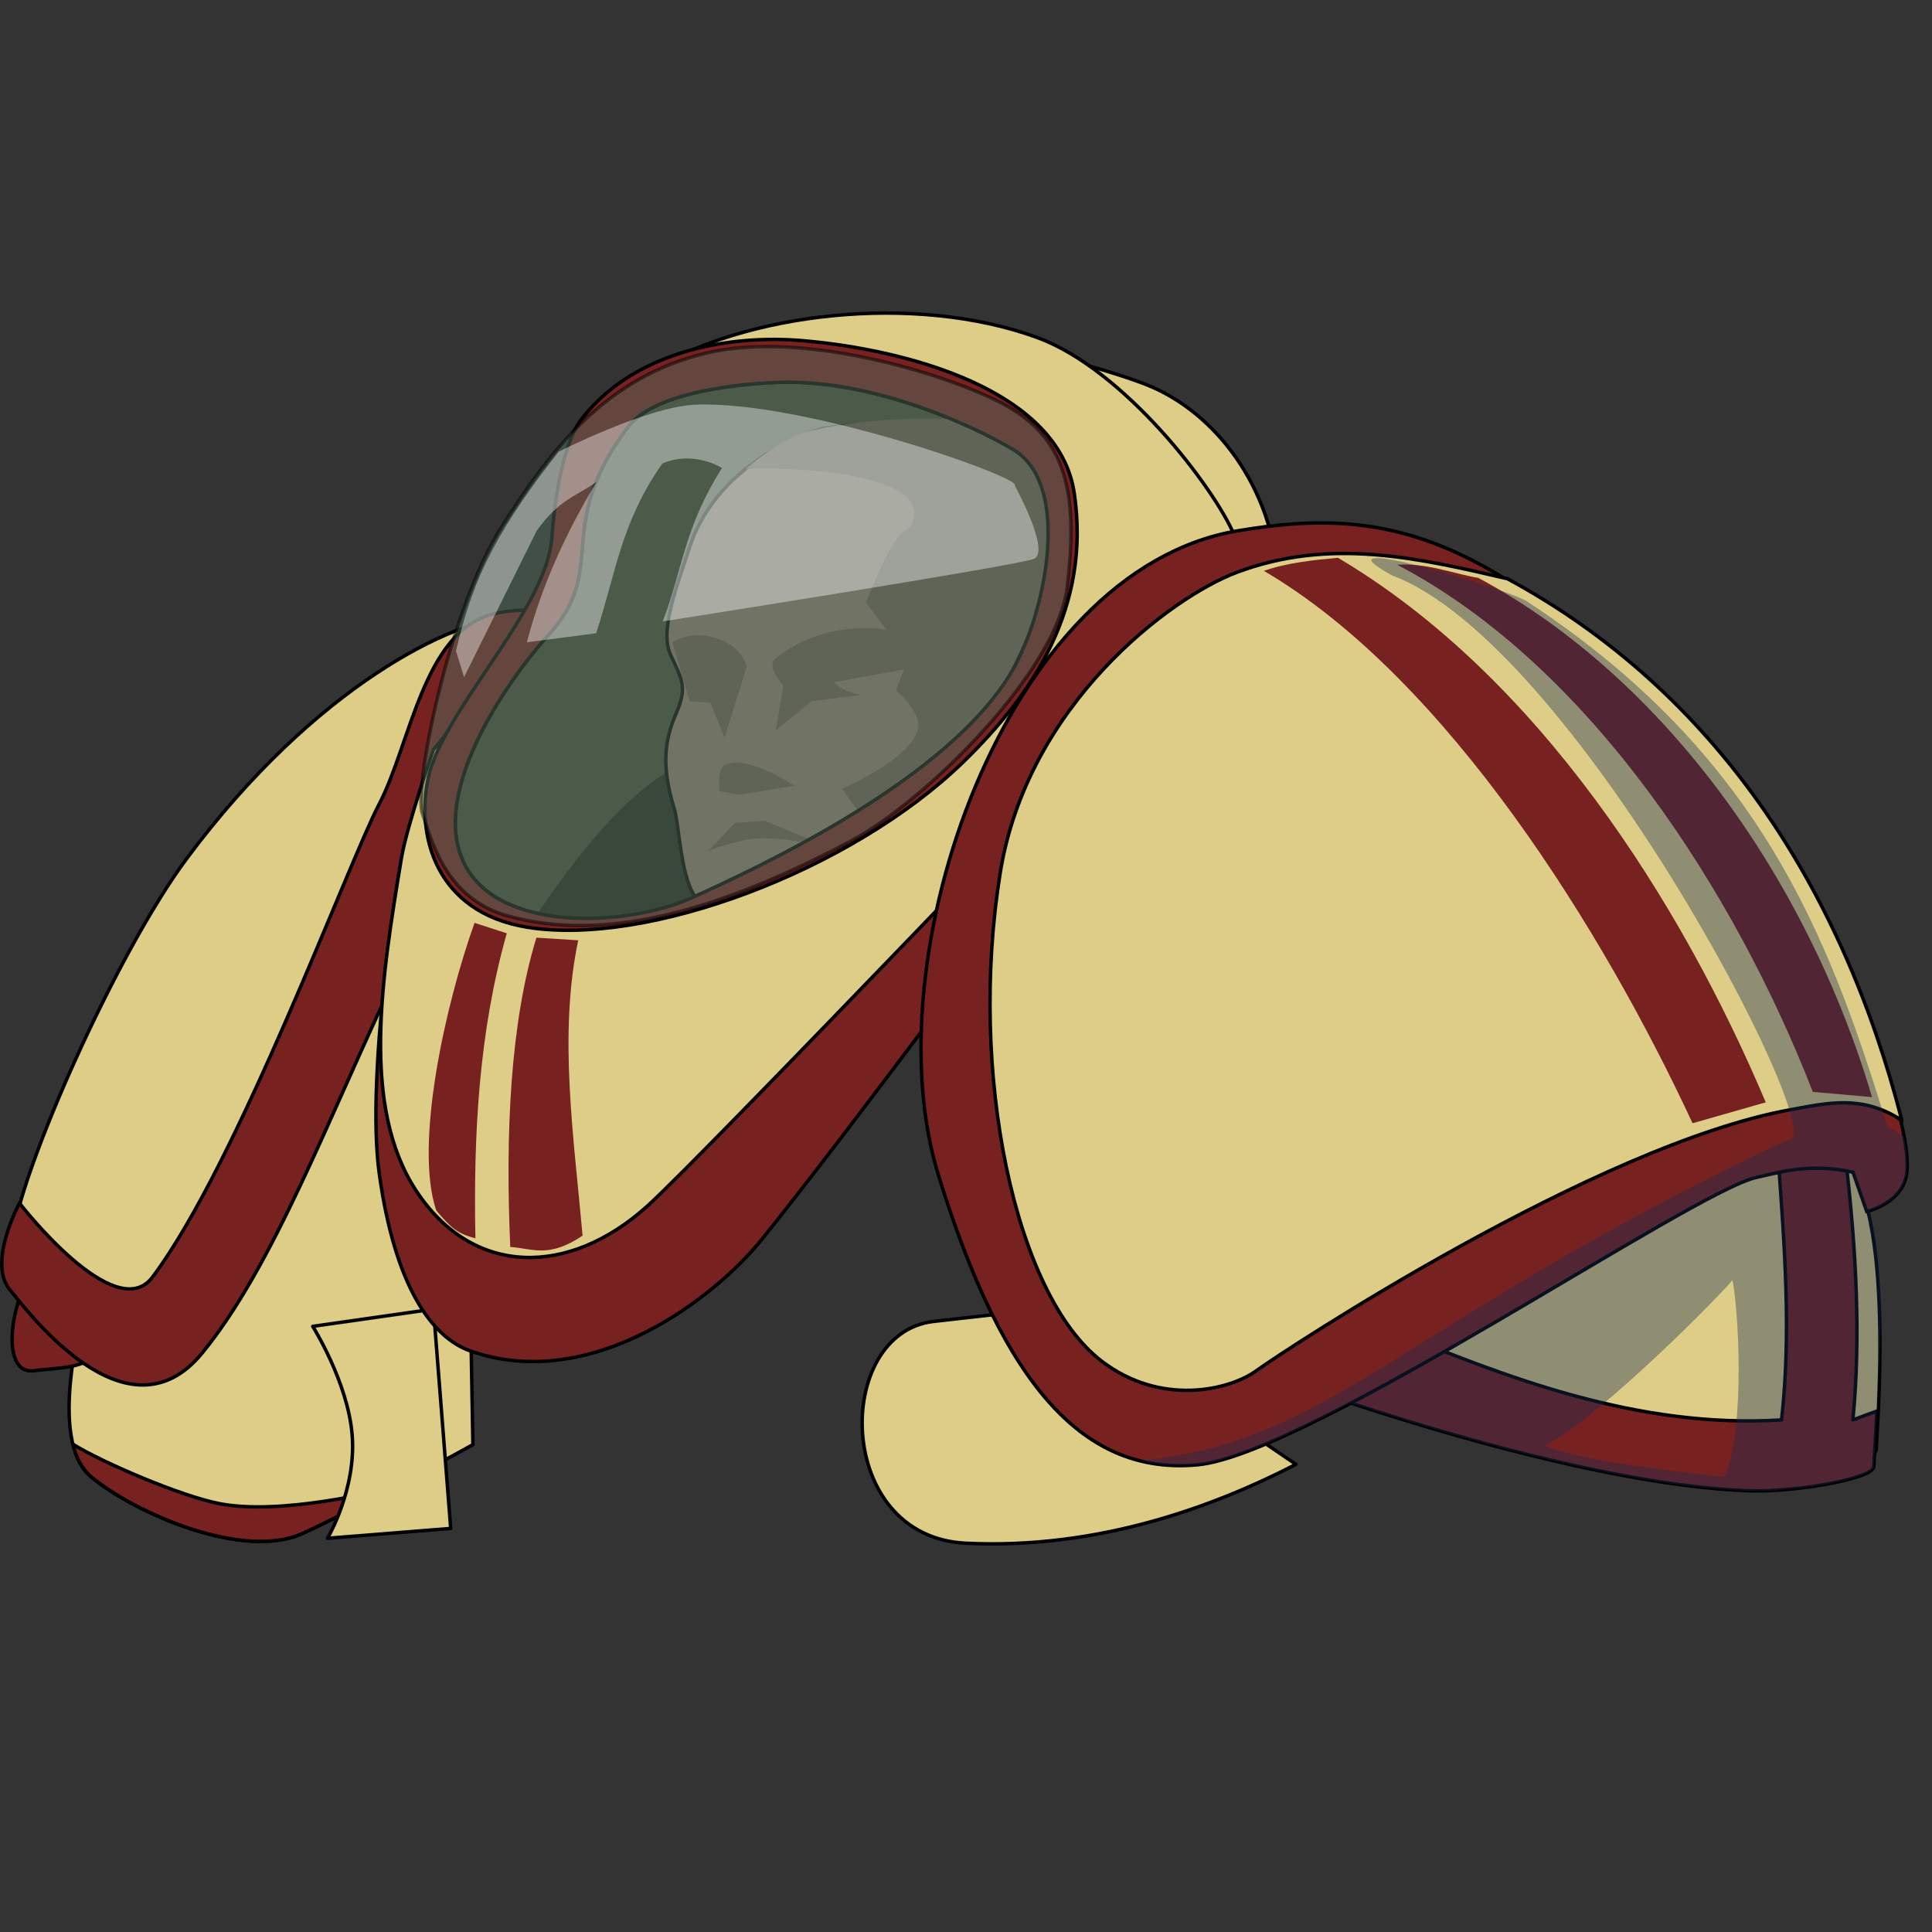 <?xml version="1.0" encoding="UTF-8" standalone="no"?>
<!-- Created with Inkscape (http://www.inkscape.org/) -->

<svg
   xmlns:dc="http://purl.org/dc/elements/1.1/"
   xmlns:cc="http://creativecommons.org/ns#"
   xmlns:rdf="http://www.w3.org/1999/02/22-rdf-syntax-ns#"
   xmlns:svg="http://www.w3.org/2000/svg"
   xmlns="http://www.w3.org/2000/svg"
   xmlns:sodipodi="http://sodipodi.sourceforge.net/DTD/sodipodi-0.dtd"
   xmlns:inkscape="http://www.inkscape.org/namespaces/inkscape"
   width="280"
   height="280"
   id="svg2"
   version="1.1"
   inkscape:version="0.48.3.1 r9886"
   sodipodi:docname="spacearmour1.svg"
   style="display:inline">
  <rect width="100%" height="100%" fill="#333333" stroke="none"/>
  <title
     id="title4113">space armour</title>
  <defs
     id="defs4" />
  <sodipodi:namedview
     id="base"
     pagecolor="#ffffff"
     bordercolor="#666666"
     borderopacity="1.0"
     inkscape:pageopacity="0.0"
     inkscape:pageshadow="2"
     inkscape:zoom="1.2249396"
     inkscape:cx="-165.11971"
     inkscape:cy="65.809058"
     inkscape:document-units="px"
     inkscape:current-layer="layer2"
     showgrid="false"
     inkscape:window-width="1301"
     inkscape:window-height="744"
     inkscape:window-x="65"
     inkscape:window-y="24"
     inkscape:window-maximized="1"
     fit-margin-top="0"
     fit-margin-left="0"
     fit-margin-right="0"
     fit-margin-bottom="0" />
  <g
     inkscape:groupmode="layer"
     id="layer2"
     inkscape:label="Réteg"
     style="display:inline"
     transform="translate(-447.964,41.22)">
    <path
       style="fill:#decd87;fill-opacity:1;stroke:#000000;stroke-width:0.5;stroke-miterlimit:4;stroke-dasharray:none"
       d="m 596.143,9.219 c 0,0 13.665,3.378 18.929,5.714 9.788,4.345 17.896,15.528 18.214,29.286 l -26.071,2.5 z"
       id="path3815"
       inkscape:connector-curvature="0"
       sodipodi:nodetypes="csccc" />
    <path
       style="fill:#decd87;fill-opacity:1;stroke:#000000;stroke-width:0.5;stroke-linecap:round;stroke-linejoin:round;stroke-miterlimit:4;stroke-opacity:1;stroke-dasharray:none;stroke-dashoffset:0"
       d="m 460.071,148.862 c 0,0 -5.357,18.571 1.071,23.929 6.429,5.357 22.143,12.143 30.714,8.214 C 500.429,177.076 516.5,168.148 516.5,168.148 l -1.429,-79.643 -27.5,1.429 z"
       id="path3968"
       inkscape:connector-curvature="0" />
    <path
       style="fill:#782121;fill-opacity:1;stroke:#000000;stroke-width:0.5;stroke-linecap:round;stroke-linejoin:round;stroke-miterlimit:4;stroke-opacity:1;stroke-dasharray:none;stroke-dashoffset:0"
       d="m 458.531,168.094 c 0.475,1.939 1.305,3.587 2.625,4.688 6.429,5.357 22.116,12.147 30.688,8.219 3.63,-1.664 8.564,-4.194 13.094,-6.594 -2.286,0.488 -16.182,3.978 -25.063,2.312 -5.561,-1.043 -17.041,-5.963 -21.343,-8.625 z"
       id="path3835"
       inkscape:connector-curvature="0"
       sodipodi:nodetypes="csscsc" />
    <path
       style="fill:#782121;fill-opacity:1;stroke:#000000;stroke-width:0.5;stroke-linecap:round;stroke-linejoin:round;stroke-miterlimit:4;stroke-opacity:1;stroke-dasharray:none;stroke-dashoffset:0"
       d="m 464.357,152.076 c -2.871,5.383 -6.658,4.722 -11.429,5.357 -5.357,0.713 -3.214,-11.786 0.714,-15.357 z"
       id="path3916"
       inkscape:connector-curvature="0"
       sodipodi:nodetypes="cscc" />
    <path
       style="fill:#decd87;fill-opacity:1;stroke:#000000;stroke-width:0.5;stroke-linecap:round;stroke-linejoin:round;stroke-miterlimit:4;stroke-opacity:1;stroke-dasharray:none;stroke-dashoffset:0"
       d="m 493.286,151.005 c 0,0 5.087,8.064 5.714,15.714 0.649,7.91 -3.571,15 -3.571,15 l 17.857,-1.429 -2.5,-31.786 z"
       id="path3914"
       inkscape:connector-curvature="0"
       sodipodi:nodetypes="cscccc" />
    <path
       style="fill:#decd87;fill-opacity:1;stroke:#000000;stroke-width:0.5;stroke-linecap:round;stroke-linejoin:round;stroke-miterlimit:4;stroke-opacity:1;stroke-dasharray:none;stroke-dashoffset:0"
       d="m 602.214,148.148 -18.929,2.143 c -14.553,1.647 -14.477,31.218 4.643,32.143 19.281,0.933 36.071,-5.357 47.857,-11.429 z"
       id="path3923"
       inkscape:connector-curvature="0"
       sodipodi:nodetypes="csscc" />
    <path
       style="fill:#decd87;fill-opacity:1;stroke:#000000;stroke-width:0.5;stroke-linecap:round;stroke-linejoin:round;stroke-miterlimit:4;stroke-opacity:1;stroke-dasharray:none;stroke-dashoffset:0"
       d="m 522.214,48.148 c -8.571,0.357 -28.56,10.066 -47.143,35 -10.233,13.73 -24.286,45.357 -25.357,55.357 L 470.429,149.934 506.5,71.719 z"
       id="path3910"
       inkscape:connector-curvature="0"
       sodipodi:nodetypes="cscccc" />
    <path
       style="fill:#782121;fill-opacity:1;stroke:#000000;stroke-width:0.5;stroke-linecap:round;stroke-linejoin:round;stroke-miterlimit:4;stroke-opacity:1;stroke-dasharray:none;stroke-dashoffset:0"
       d="m 449.357,145.648 c 2.656,3.246 17.002,22.469 27.857,9.286 21.018,-25.525 32.143,-87.857 66.429,-99.643 -7.143,-3.571 -14.286,-10 -24.286,-7.5 -10,2.5 -11.91,18.855 -16.429,27.5 -4.605,8.81 -20.491,52.092 -32.857,68.571 -5.428,7.233 -19.286,-10.714 -19.286,-10.714 0,0 -4.643,8.571 -1.429,12.5 z"
       id="path3908"
       inkscape:connector-curvature="0"
       sodipodi:nodetypes="sscssscs" />
    <path
       style="fill:#782121;fill-opacity:1;stroke:#000000;stroke-width:0.5;stroke-linecap:round;stroke-linejoin:round;stroke-miterlimit:4;stroke-opacity:1;stroke-dasharray:none;stroke-dashoffset:0"
       d="m 505.786,85.291 c 0,0 -4.856,29.154 -2.857,43.571 2.279,16.443 7.665,23.774 13.214,25.714 17.585,6.148 35.379,-7.704 42.143,-16.071 C 570.524,123.364 596.5,88.148 596.5,88.148 L 579,81.005 z"
       id="path3901"
       inkscape:connector-curvature="0"
       sodipodi:nodetypes="csssccc" />
    <path
       style="fill:#decd87;fill-opacity:1;stroke:#000000;stroke-width:0.5;stroke-linecap:round;stroke-linejoin:round;stroke-miterlimit:4;stroke-opacity:1;stroke-dasharray:none;stroke-dashoffset:0"
       d="m 510.786,67.434 c 0,0 -3.851,10.932 -4.643,15.714 -2.855,17.238 -5.906,35.966 2.143,48.214 8.214,12.5 22.143,12.5 33.571,2.143 8.221,-7.45 70.357,-72.5 70.357,-72.5 0,0 17.5,-17.857 14.643,-24.643 C 624,29.576 610.919,12.275 598.214,7.668 580.48,1.239 555.959,4.033 541.857,12.791 536.331,16.223 530.786,28.862 530.786,28.862 L 526.5,47.791 z"
       id="path3899"
       inkscape:connector-curvature="0"
       sodipodi:nodetypes="cssscsasccc" />
    <path
       style="fill:#454837;fill-opacity:1;stroke:#000000;stroke-width:0.5;stroke-linecap:round;stroke-linejoin:round;stroke-miterlimit:4;stroke-opacity:1;stroke-dasharray:none;stroke-dashoffset:0"
       d="m 562.357,14.174 c 12.656,0.033 25.933,5.951 32.362,9.701 8.571,5 4.83,23.152 0.344,31.406 -8.929,16.429 -38.196,29.652 -46.768,33.58 -8.571,3.929 -26.712,5.308 -32.504,-3.942 -6.409,-10.235 5.48,-27.318 11.781,-34.259 8.676,-9.556 0.429,-15.487 11.42,-30.027 4.261,-5.637 19.147,-6.471 23.366,-6.46 z"
       id="path3962"
       inkscape:connector-curvature="0" />
    <path
       style="fill:#22241c;fill-opacity:1;stroke:none"
       d="m 551.594,68.031 c -9.597,1.322 -18.729,12.884 -25.719,23.125 7.573,1.679 16.929,0.229 22.406,-2.281 9.706,-3.422 4.662,-10.661 3.312,-20.844 z"
       id="path4092"
       inkscape:connector-curvature="0"
       sodipodi:nodetypes="cccc" />
    <path
       style="fill:#917c6f;fill-opacity:1;stroke:#000000;stroke-width:0.5;stroke-linecap:round;stroke-linejoin:round;stroke-miterlimit:4;stroke-opacity:1;stroke-dasharray:none;stroke-dashoffset:0"
       d="m 588.909,20.934 c -6.922,-2.068 -21.673,-0.096 -21.673,-0.096 0,0 -14.969,3.986 -19.325,17.25 -2.159,6.575 -4.342,12.205 -2.732,15.656 1.61,3.451 2.423,4.672 0.813,8.353 -1.61,3.681 -2.301,7.437 -0.321,13.834 0.787,2.545 0.92,10.688 3.425,13.266 1.199,-0.358 3.286,-1.004 4.255,-1.448 7.806,-3.578 32.706,-16.393 40.837,-31.358 4.086,-7.519 12.291,-24.558 4.485,-29.113 -4.572,-2.667 -6.045,-5.234 -9.764,-6.345 z"
       id="path3941"
       inkscape:connector-curvature="0"
       sodipodi:nodetypes="acsssscsssa" />
    <path
       style="fill:#6c5d53;fill-opacity:1;stroke:none"
       d="m 588.657,19.672 c 0,0 -10.738,-0.983 -21.42,1.167 -4.127,0.831 -5.769,1.527 -11.185,5.864 5.394,-0.113 17.251,0.081 22.683,3.587 2.254,1.454 2.298,4.372 0.228,5.522 -2.07,1.15 -5.493,10.333 -5.493,10.333 l 2.988,3.928 c 0,0 -8.757,-1.791 -16.109,4.127 -1.445,1.163 1.138,3.928 1.138,3.928 l -1.081,6.49 5.237,-4.213 7.115,-0.911 c -1.457,-0.307 -2.869,-0.691 -3.899,-1.85 l 10.103,-1.822 -1.138,2.989 c 0,0 3.47,3.085 3.216,5.295 -0.519,4.507 -11.043,8.967 -11.043,8.967 0.964,1.562 3.016,3.913 3.28,4.764 8.985,-5.423 16.688,-13.672 20.911,-21.445 4.086,-7.519 8.756,-21.275 5.495,-28.86 -2.09,-4.863 -2.088,-6.277 -11.027,-7.86 z M 548.993,50.841 c -2.296,0.032 -3.586,1.053 -3.586,1.053 l 2.505,8.511 3.017,0.228 2.049,5.067 3.216,-10.333 c 0,0 -0.672,-3.006 -4.582,-4.156 -0.977,-0.288 -1.853,-0.381 -2.618,-0.37 z m 5.834,18.445 c -0.227,-0.008 -0.443,0.007 -0.655,0.028 -0.485,0.049 -0.907,0.191 -1.281,0.427 -1.025,0.648 -0.655,3.729 -0.655,3.729 l 2.931,0.484 7.969,-1.281 c 0,0 -4.903,-3.264 -8.31,-3.387 z m 3.928,8.426 -4.241,0.313 -3.899,4.071 c 0,0 4.325,-1.616 6.83,-1.793 1.855,-0.132 4.653,0.17 6.83,0.484 0.27,-0.143 0.552,-0.28 0.825,-0.427 z"
       id="path3950"
       inkscape:connector-curvature="0"
       sodipodi:nodetypes="cscssccscccccccsccsscccccccsccccccccccccsccc" />
    <path
       style="fill:#782121;fill-opacity:1;stroke:#000000;stroke-width:0.5;stroke-linecap:round;stroke-linejoin:round;stroke-miterlimit:4;stroke-opacity:1;stroke-dasharray:none;stroke-dashoffset:0"
       d="m 560.031,7.969 c -10.26,0.013 -21.345,3.186 -27.812,11.594 -2.907,3.779 -3.994,12.986 -4.281,17.156 -0.714,10.357 -15.694,24.89 -17.875,34.656 -1.892,8.473 1.069,19.624 14.281,21.781 17.5,2.857 47.053,-8.244 63.219,-23.938 10.073,-9.778 18.536,-22.396 16.094,-38.938 -2.219,-15.032 -24.336,-20.837 -39.312,-22.125 -1.416,-0.122 -2.847,-0.189 -4.312,-0.188 z m 2.326,6.205 c 12.656,0.033 25.933,5.951 32.362,9.701 8.571,5 4.83,23.152 0.344,31.406 -8.929,16.429 -38.196,29.652 -46.768,33.58 -8.571,3.929 -26.712,5.308 -32.504,-3.942 -6.409,-10.235 5.48,-27.318 11.781,-34.259 8.676,-9.556 0.429,-15.487 11.42,-30.027 4.261,-5.637 19.147,-6.471 23.366,-6.46 z"
       id="path3894"
       inkscape:connector-curvature="0"
       sodipodi:nodetypes="sssssssssssssasss" />
    <path
       style="opacity:0.5;fill:#536c5d;fill-opacity:1;stroke:#000000;stroke-width:0.5;stroke-linecap:round;stroke-linejoin:round;stroke-miterlimit:4;stroke-opacity:1;stroke-dasharray:none;stroke-dashoffset:0"
       d="m 550.326,9.948 c -14.695,3.515 -22.582,14.141 -29.547,25.001 -7.784,12.138 -12.879,38.133 -11.617,41.669 1.263,3.536 3.163,12.341 12.374,14.9 13.637,3.788 29.799,-0.253 49.75,-10.859 10.837,-5.761 29.806,-24.548 31.315,-36.618 1.768,-14.142 -0.253,-21.971 -9.344,-26.769 C 584.994,12.91 564.259,6.616 550.326,9.948 z"
       id="path3939"
       inkscape:connector-curvature="0"
       sodipodi:nodetypes="sassssss" />
    <path
       style="fill:#782121;fill-opacity:1;stroke:none"
       d="m 525.704,94.675 6.061,0.379 c -2.882,13.694 -0.655,28.323 0.631,42.805 -4.96,3.32 -7.174,1.859 -10.48,1.641 -0.735,-16.453 0.009,-32.51 3.788,-44.826 z"
       id="path3826"
       inkscape:connector-curvature="0"
       sodipodi:nodetypes="ccccc" />
    <path
       style="fill:#782121;fill-opacity:1;stroke:none"
       d="m 516.739,92.528 4.672,1.515 c -4.057,14.307 -4.846,29.268 -4.546,44.194 -2.535,-0.617 -3.593,-1.536 -5.682,-4.041 -3.24,-9.593 1.384,-30.025 5.556,-41.669 z"
       id="path3828"
       inkscape:connector-curvature="0"
       sodipodi:nodetypes="ccccc" />
    <path
       style="opacity:0.4;fill:#ffffff;fill-opacity:1;stroke:none"
       d="m 528.947,24.238 c 0,0 12.82,-6.515 19.79,-6.806 15.902,-0.664 47.799,10.764 46.288,11.709 0,0 5.285,9.627 2.76,10.637 -2.525,1.01 -53.773,9.061 -53.773,9.061 2.845,-7.399 3.048,-13.477 8.586,-22.223 -2.084,-1.241 -5.473,-2.054 -8.648,-0.653 -6.042,8.615 -6.741,15.98 -9.591,24.596 l -10.046,1.311 c 2.22,-8.424 5.778,-16.055 10.102,-23.234 -2.832,2.005 -5.411,2.487 -8.673,7.071 L 515.223,56.92 514.045,53.12 c 2.092,-8.745 4.633,-15.941 14.902,-28.881 z"
       id="path3993"
       inkscape:connector-curvature="0"
       sodipodi:nodetypes="cacscccccccccc" />
    <path
       style="fill:#decd87;fill-opacity:1;stroke:#000000;stroke-width:0.5;stroke-miterlimit:4;stroke-dasharray:none"
       d="m 636.294,156.951 c 0,0 43.694,11.477 65.912,15.405 6.261,1.107 17.678,-1.768 17.678,-3.536 0,-1.768 2.926,-35.128 -4.903,-42.199 -7.829,-7.071 -78.687,30.33 -78.687,30.33 z"
       id="path3101"
       inkscape:connector-curvature="0"
       sodipodi:nodetypes="csssc" />
    <path
       style="fill:#782121;fill-opacity:1;stroke:#000000;stroke-width:0.5;stroke-linecap:round;stroke-linejoin:round;stroke-miterlimit:4;stroke-opacity:1;stroke-dasharray:none;stroke-dashoffset:0"
       d="m 705.688,126.812 c 0.903,12.588 1.892,25.162 0.469,37.75 -20.949,1.305 -40.024,-6.215 -57.254,-13.295 -5.769,3.098 -12.964,8.17 -12.964,8.17 0,0 40.116,14.693 65.906,15.406 6.356,0.176 17.688,-1.763 17.688,-3.531 0,-0.488 0.24,-3.675 0.438,-8.031 L 716.5,164.562 c 1.151,-11.968 0.496,-24.525 -1,-37.375 -0.17,-0.195 -0.349,-0.398 -0.531,-0.562 -2.873,-1.606 -6.597,-0.504 -9.281,0.188 z"
       id="path3918"
       inkscape:connector-curvature="0"
       sodipodi:nodetypes="ccccssccccc" />
    <path
       style="fill:#782121;fill-opacity:1;stroke:#000000;stroke-width:0.5;stroke-miterlimit:4;stroke-dasharray:none"
       d="m 627.35,35.707 c -33.798,5.671 -53.033,61.872 -43.437,93.187 9.596,31.315 21.466,43.689 37.628,42.174 16.162,-1.515 71.965,-39.793 81.065,-41.669 3,-0.618 7.51,-2.161 13.908,-0.727 l 1.99,5.688 c 0,0 5.345,-1.198 5.821,-5.719 1.01,-9.596 -13.42,-43.569 -24.009,-55.201 -34.011,-37.363 -50.232,-41.547 -72.966,-37.733 z"
       id="path3099"
       inkscape:connector-curvature="0"
       sodipodi:nodetypes="ssssccsss" />
    <path
       style="fill:#decd87;fill-opacity:1;stroke:#000000;stroke-width:0.5;stroke-linecap:round;stroke-linejoin:round;stroke-miterlimit:4;stroke-opacity:1;stroke-dasharray:none;stroke-dashoffset:0"
       d="m 627.201,41.732 c -9.578,3.604 -30.36,19.135 -34.281,43.558 -4.662,29.04 2.143,61.067 14.643,70.71 8.6,6.635 18.576,4.277 22.504,1.42 3.929,-2.857 49.208,-32.739 77.5,-37.835 5.283,-0.952 10.285,-2.189 16.027,1.571 -8.668,-33.795 -27.094,-62.228 -57.156,-78.5 -12.868,-2.997 -25.713,-6.013 -39.237,-0.924 z"
       id="path3903"
       inkscape:connector-curvature="0"
       sodipodi:nodetypes="ssssaccs" />
    <path
       style="fill:#782121;fill-opacity:1;stroke:none"
       d="m 631.138,41.515 c 26.61,15.591 49.288,52.421 62.124,80.055 l 10.607,-3.03 C 691.651,89.61 670.87,56.77 641.871,39.621 c -3.493,0.321 -7.366,0.706 -10.733,1.894 z"
       id="path3822"
       inkscape:connector-curvature="0"
       sodipodi:nodetypes="ccccc" />
    <path
       sodipodi:nodetypes="ccccc"
       inkscape:connector-curvature="0"
       id="path3824"
       d="m 650.458,40.632 c 28.217,14.775 49.155,47.892 60.23,76.393 l 8.586,0.758 C 709.868,86.035 689.046,56.929 662.201,42.526 c -3.493,-0.563 -7.492,-2.198 -11.743,-1.894 z"
       style="fill:#782121;fill-opacity:1;stroke:none" />
    <path
       style="opacity:0.39;fill:#162d50;fill-opacity:1;stroke:none"
       d="m 649.731,42.185 c 26.225,9.801 62.942,80.505 57.701,81.716 -1.405,0.325 -21.588,10.143 -39.008,20.639 -25.6,15.425 -35.489,23.964 -55.237,25.929 2.651,0.662 5.424,0.867 8.344,0.594 4.718,-0.442 12.861,-4.051 22.188,-8.938 12.898,4.262 39.274,12.197 58.125,12.719 6.356,0.176 17.688,-1.763 17.688,-3.531 0,-0.196 0.066,-1.092 0.125,-2.062 0.401,-11.413 2.156,-25.024 -0.75,-35 1.002,-0.282 4.988,-1.619 5.406,-5.594 0.136,-1.289 -10e-5,-3.038 -0.375,-5.094 -0.755,-0.533 -1.558,-1.056 -2.438,-1.5 C 713.044,94.496 703.086,68.111 669.252,45.934 666.371,44.046 637.476,35.475 649.731,42.185 z M 699.062,144.312 c 1.154,6.624 1.562,23.257 -1.25,28.531 -10.071,-1.111 -21.974,-2.72 -26,-4.562 6.184,-2.784 22.402,-18.513 27.25,-23.969 z"
       id="path4076"
       inkscape:connector-curvature="0"
       sodipodi:nodetypes="csscscssccsccsccccc" />
  </g>
</svg>
